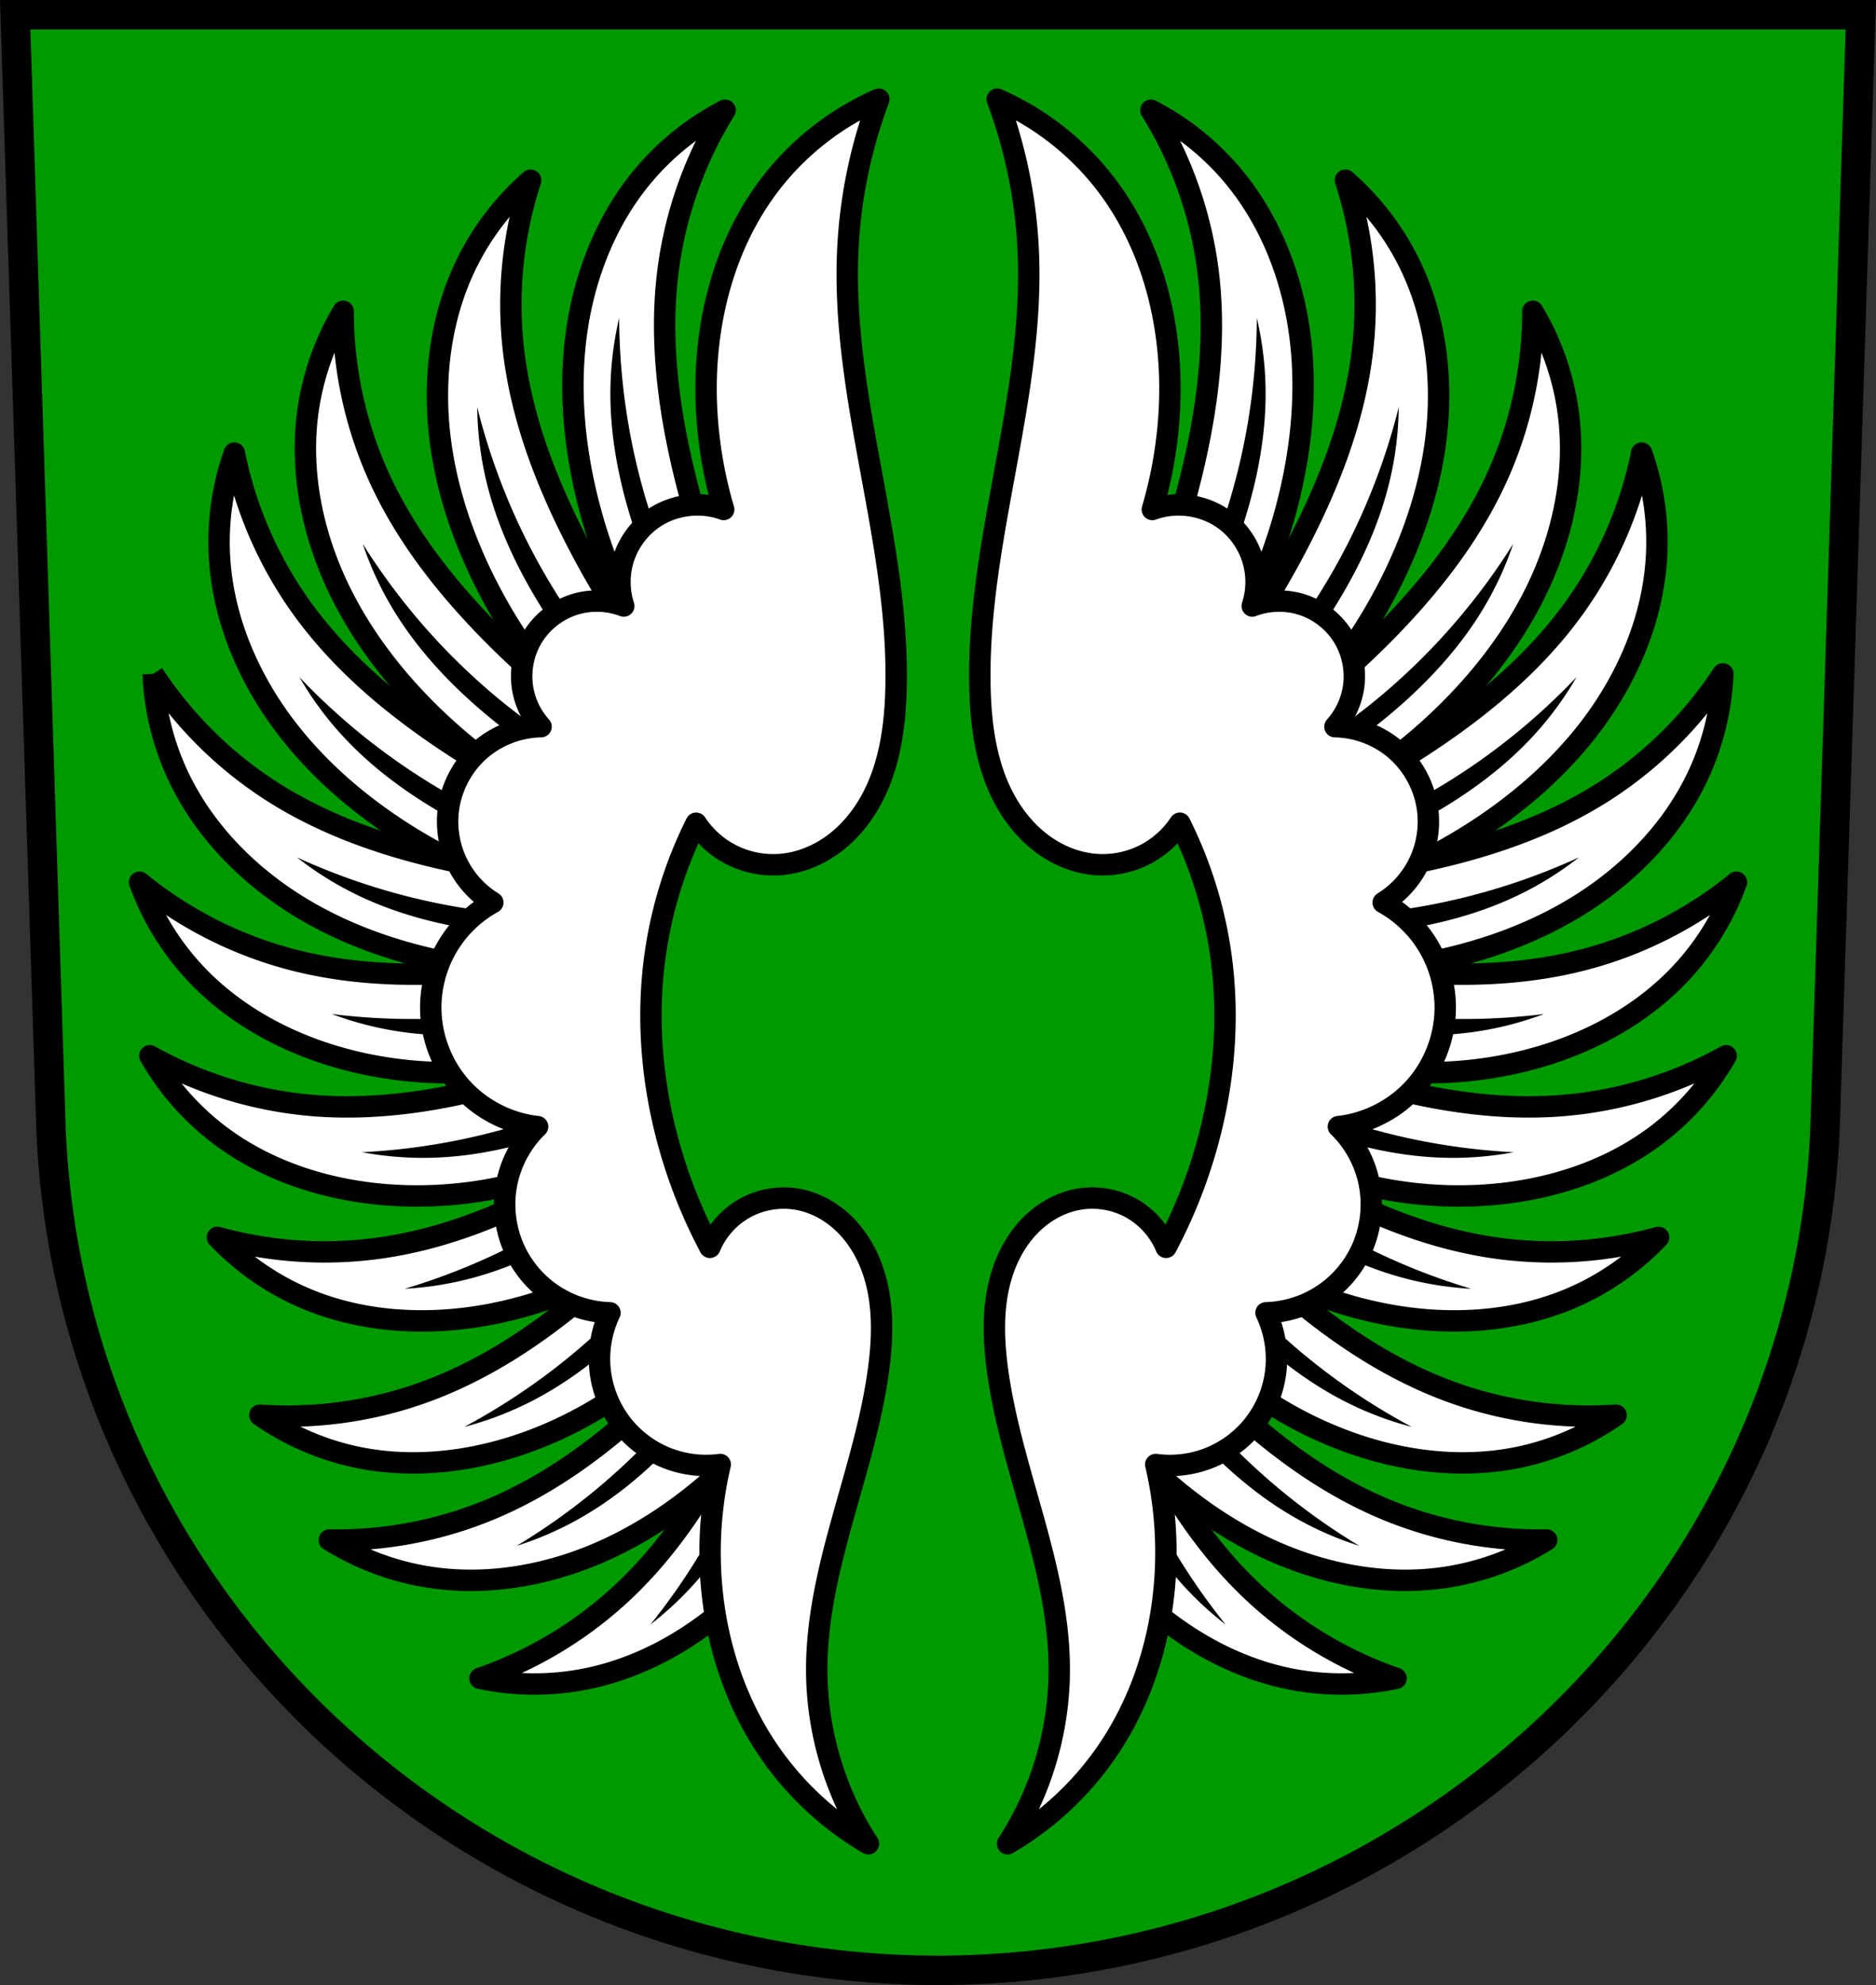 <svg xmlns="http://www.w3.org/2000/svg" width="701.33" height="741.77" viewBox="0 0 701.334 741.769"><rect x="0" y="0" width="701.334" height="741.769" fill="#333333" stroke="none"/><g fill-rule="evenodd"><g stroke="#000"><path d="m5.681 5.496 13.398 416.62c7.415 175.25 153.92 314.05 331.59 314.14 177.51-.215 324.07-139.06 331.59-314.14l13.398-416.62h-344.98z" fill="#090" stroke-width="11"/><g fill="#fff" stroke-linejoin="round" stroke-width="8"><path d="M198.371 67.346a99.355 99.355 0 0 0-23.834 30.919c-10.328 20.926-12.959 45.18-9.662 68.28 2.495 17.485 8.263 34.418 16.1 50.24a202.365 202.365 0 0 0 43.16 57.974l16.1-18.68 1.288-11.595a333.334 333.334 0 0 1-27.05-44.45c-11.07-21.863-19.794-45.22-22.545-69.57-2.392-21.18-.179-42.867 6.442-63.13z"/><path d="M271.071 41.186a99.394 99.394 0 0 0-30.516 24.348c-15.02 17.862-23.353 40.787-25.658 64.01-1.744 17.575-.178 35.395 3.665 52.634a202.368 202.368 0 0 0 28.1 66.59l20.09-14.304 4.01-10.954a334.288 334.288 0 0 1-15.681-49.614c-5.543-23.872-8.447-48.631-5.315-72.937 2.724-21.14 10.04-41.675 21.302-59.772zM128.291 116.336a99.531 99.531 0 0 0-13.09 36.781c-3.339 23.1 1.671 46.97 11.961 67.915 7.788 15.852 18.517 30.17 30.874 42.785a202.471 202.471 0 0 0 58.992 41.756l9.526-22.75-2.366-11.424a334.248 334.248 0 0 1-39.49-33.882c-17.3-17.359-32.826-36.862-42.984-59.16a149.826 149.826 0 0 1-13.427-62.02z"/><path d="M87.601 169.306a99.428 99.428 0 0 0-5.555 38.642c1.293 23.3 10.925 45.713 25.15 64.21 10.768 13.999 24.12 25.909 38.724 35.837a202.441 202.441 0 0 0 66.08 29.27l4.84-24.18-4.578-10.73a334.153 334.153 0 0 1-45.41-25.405c-20.391-13.595-39.466-29.644-53.833-49.5a149.827 149.827 0 0 1-25.424-58.14z"/><path d="M57.261 251.806a99.414 99.414 0 0 0 9.255 37.926c9.888 21.14 27.18 38.34 47.28 50.2 15.212 8.974 32.04 15.05 49.29 18.813a202.398 202.398 0 0 0 72.23 2.516l-4.527-24.24-8.249-8.249a334.257 334.257 0 0 1-51.608-6.64c-23.99-5.01-47.673-12.79-68.41-25.855-18.03-11.363-33.585-26.639-45.27-44.47"/><path d="M52.191 329.656a98.533 98.533 0 0 0 20.226 33.391c15.81 17.15 37.497 28.24 60.18 33.667 17.192 4.11 35.11 5.124 52.669 3.126a156.24 156.24 0 0 0 31.25-6.851l-12.389-33.535a319.54 319.54 0 0 1-22.387 3.103c-24.382 2.504-49.32 2.154-73.02-4.098-20.608-5.437-40.03-15.329-56.54-28.803z"/><path d="M56.031 394.516a98.418 98.418 0 0 0 25.711 29.377c18.547 14.14 41.829 21.295 65.11 22.719 17.645 1.079 35.473-.999 52.41-6.06a152.539 152.539 0 0 0 26.02-10.458l-10.406-34.11a317.57 317.57 0 0 1-25.548 8.458c-23.575 6.708-48.19 10.679-72.62 8.627-21.238-1.784-42.08-8.159-60.68-18.561z"/><path d="M81.291 462.356a98.387 98.387 0 0 0 31.958 22.421c21.379 9.326 45.691 10.727 68.65 6.586a150.544 150.544 0 0 0 49.47-18.344 150.251 150.251 0 0 0 20.691-14.657l-22.91-27.744a323.74 323.74 0 0 1-16.02 9.691c-21.325 12.08-44.28 21.818-68.49 25.647a150.192 150.192 0 0 1-63.35-3.6z"/><path d="M97.171 528.806a98.405 98.405 0 0 0 35.786 15.6c22.809 4.88 46.916 1.413 68.58-7.23 16.42-6.55 31.66-16.03 44.82-27.837a152.2 152.2 0 0 0 18.806-20.236l-21.888-28.625a316.75 316.75 0 0 1-21.307 20.442c-18.459 16.13-39.03 30.22-61.999 38.784-19.969 7.447-41.537 10.572-62.799 9.101z"/><path d="M123.121 575.446a99.442 99.442 0 0 0 36.536 13.755c23.03 3.76 46.993-.813 68.12-10.718 15.992-7.497 30.499-17.963 43.34-30.09a202.361 202.361 0 0 0 42.826-58.22l-22.572-9.94-11.465 2.157a334.412 334.412 0 0 1-34.597 38.865c-17.672 16.98-37.455 32.15-59.94 41.896-19.555 8.479-40.943 12.702-62.25 12.292z"/><path d="M179.461 627.136a98.493 98.493 0 0 0 39.04.331c22.899-4.444 43.727-17.07 60.26-33.523 12.532-12.467 22.815-27.17 30.33-43.17a155.123 155.123 0 0 0 10.249-28.997l-14.706-41.968-10.02 5.974a333.715 333.715 0 0 1-19.1 48.4c-10.743 22.03-24.09 43.08-41.845 59.975-15.439 14.695-34.06 26.02-54.21 32.979zM502.971 67.346a99.355 99.355 0 0 1 23.834 30.919c10.328 20.926 12.959 45.18 9.662 68.28-2.495 17.485-8.263 34.418-16.1 50.24a202.365 202.365 0 0 1-43.16 57.974l-16.1-18.68-1.288-11.595a333.334 333.334 0 0 0 27.05-44.45c11.07-21.863 19.794-45.22 22.545-69.57 2.392-21.18.179-42.867-6.442-63.13z"/><path d="M430.271 41.186a99.394 99.394 0 0 1 30.516 24.348c15.02 17.862 23.353 40.787 25.658 64.01 1.744 17.575.178 35.395-3.665 52.634a202.368 202.368 0 0 1-28.1 66.59l-20.09-14.304-4.01-10.954a334.288 334.288 0 0 0 15.681-49.614c5.543-23.872 8.447-48.631 5.315-72.937-2.724-21.14-10.04-41.675-21.302-59.772zM573.041 116.336a99.531 99.531 0 0 1 13.09 36.781c3.339 23.1-1.671 46.97-11.961 67.915-7.788 15.852-18.517 30.17-30.874 42.785a202.471 202.471 0 0 1-58.992 41.756l-9.526-22.75 2.366-11.424a334.248 334.248 0 0 0 39.49-33.882c17.3-17.359 32.826-36.862 42.984-59.16a149.826 149.826 0 0 0 13.427-62.02z"/><path d="M613.731 169.306a99.428 99.428 0 0 1 5.555 38.642c-1.293 23.3-10.925 45.713-25.15 64.21-10.768 13.999-24.12 25.909-38.724 35.837a202.441 202.441 0 0 1-66.08 29.27l-4.84-24.18 4.578-10.73a334.153 334.153 0 0 0 45.41-25.405c20.391-13.595 39.466-29.644 53.833-49.5a149.827 149.827 0 0 0 25.424-58.14z"/><path d="M644.071 251.806a99.414 99.414 0 0 1-9.255 37.926c-9.888 21.14-27.18 38.34-47.28 50.2-15.212 8.974-32.04 15.05-49.29 18.813a202.398 202.398 0 0 1-72.23 2.516l4.527-24.24 8.249-8.249a334.272 334.272 0 0 0 51.608-6.64c23.99-5.01 47.673-12.79 68.41-25.855 18.03-11.363 33.585-26.639 45.27-44.47z"/><path d="M649.151 329.656a98.533 98.533 0 0 1-20.226 33.391c-15.81 17.15-37.497 28.24-60.18 33.667-17.192 4.11-35.11 5.124-52.669 3.126a156.24 156.24 0 0 1-31.25-6.851l12.389-33.535a319.54 319.54 0 0 0 22.387 3.103c24.382 2.504 49.32 2.154 73.02-4.098 20.608-5.437 40.03-15.329 56.54-28.803z"/><path d="M645.301 394.516a98.418 98.418 0 0 1-25.711 29.377c-18.547 14.14-41.829 21.295-65.11 22.719-17.645 1.079-35.473-.999-52.41-6.06a152.539 152.539 0 0 1-26.02-10.458l10.406-34.11c8.391 3.18 16.918 6 25.548 8.458 23.575 6.708 48.19 10.679 72.62 8.627 21.238-1.784 42.08-8.159 60.68-18.561z"/><path d="M620.041 462.356a98.387 98.387 0 0 1-31.958 22.421c-21.379 9.326-45.691 10.727-68.65 6.586a150.544 150.544 0 0 1-49.47-18.344 150.251 150.251 0 0 1-20.691-14.657l22.91-27.744a323.74 323.74 0 0 0 16.02 9.691c21.325 12.08 44.28 21.818 68.49 25.647a150.192 150.192 0 0 0 63.35-3.6z"/><path d="M604.161 528.806a98.405 98.405 0 0 1-35.786 15.6c-22.809 4.88-46.916 1.413-68.58-7.23-16.42-6.55-31.66-16.03-44.82-27.837a152.2 152.2 0 0 1-18.806-20.236l21.888-28.625a316.75 316.75 0 0 0 21.307 20.442c18.459 16.13 39.03 30.22 61.999 38.784 19.969 7.447 41.537 10.572 62.799 9.101z"/><path d="M578.221 575.446a99.442 99.442 0 0 1-36.536 13.755c-23.03 3.76-46.993-.813-68.12-10.718-15.992-7.497-30.499-17.963-43.34-30.09a202.361 202.361 0 0 1-42.826-58.22l22.572-9.94 11.465 2.157a334.412 334.412 0 0 0 34.597 38.865c17.672 16.98 37.455 32.15 59.94 41.896 19.555 8.479 40.943 12.702 62.25 12.292z"/><path d="M521.881 627.136a98.493 98.493 0 0 1-39.04.331c-22.899-4.444-43.727-17.07-60.26-33.523-12.532-12.467-22.815-27.17-30.33-43.17a155.123 155.123 0 0 1-10.249-28.997l14.706-41.968 10.02 5.974a333.715 333.715 0 0 0 19.1 48.4c10.743 22.03 24.09 43.08 41.845 59.975 15.439 14.695 34.06 26.02 54.21 32.979z"/></g></g><path d="M231.47 118.81a123.88 123.88 0 0 0-3.271 26.719c-.199 15.441 2.501 30.826 6.873 45.637a205.255 205.255 0 0 0 9.105 24.826l7.15-2.354a238.806 238.806 0 0 1-9.596-26.18 241.168 241.168 0 0 1-8.898-44.08 243.281 243.281 0 0 1-1.363-24.57m238.39 0a243.541 243.541 0 0 1-1.363 24.57 241.219 241.219 0 0 1-8.898 44.08 238.977 238.977 0 0 1-9.596 26.18l7.15 2.354a205.441 205.441 0 0 0 9.105-24.826c4.372-14.81 7.07-30.2 6.873-45.637a123.95 123.95 0 0 0-3.271-26.719m-291.45 33.36a123.91 123.91 0 0 0 3.191 26.727c3.487 15.04 9.777 29.342 17.553 42.684a205.24 205.24 0 0 0 14.76 21.941l6.383-3.988a238.53 238.53 0 0 1-15.559-23.14 241.132 241.132 0 0 1-19.15-40.689 243.57 243.57 0 0 1-7.18-23.535m344.5 0a243.205 243.205 0 0 1-7.18 23.535 240.982 240.982 0 0 1-19.15 40.689 238.651 238.651 0 0 1-15.559 23.14l6.383 3.988a205.34 205.34 0 0 0 14.76-21.941c7.776-13.341 14.07-27.64 17.553-42.684a123.91 123.91 0 0 0 3.191-26.727m-387.32 51.01a123.913 123.913 0 0 0 11.313 24.424c7.975 13.224 18.384 24.874 29.91 35.15a205.317 205.317 0 0 0 20.828 16.289l4.834-5.77a238.537 238.537 0 0 1-21.959-17.18 241.213 241.213 0 0 1-30.809-32.758 245.159 245.159 0 0 1-14.12-20.15m430.14 0a242.914 242.914 0 0 1-14.12 20.15 241.209 241.209 0 0 1-30.809 32.758 238.537 238.537 0 0 1-21.959 17.18l4.834 5.77a205.206 205.206 0 0 0 20.828-16.289c11.526-10.277 21.935-21.927 29.91-35.15a123.97 123.97 0 0 0 11.313-24.424m-453.81 49.811a123.776 123.776 0 0 0 15.918 21.705c10.432 11.386 22.939 20.748 36.27 28.543a205.237 205.237 0 0 0 23.639 11.85l3.598-6.611a239.066 239.066 0 0 1-24.924-12.5 241.41 241.41 0 0 1-36.678-26.02 242.547 242.547 0 0 1-17.822-16.965m477.48 0a243.393 243.393 0 0 1-17.822 16.965 241.12 241.12 0 0 1-36.678 26.02 238.476 238.476 0 0 1-24.924 12.5l3.598 6.611a205.723 205.723 0 0 0 23.639-11.85c13.33-7.795 25.838-17.16 36.27-28.543a123.925 123.925 0 0 0 15.918-21.705m-478.37 67.39a124.085 124.085 0 0 0 22.863 14.205c13.925 6.675 29.02 10.697 44.29 12.959a205.406 205.406 0 0 0 26.354 2.18l.873-7.477a238.883 238.883 0 0 1-27.787-2.305 241.205 241.205 0 0 1-43.734-10.467 242.292 242.292 0 0 1-22.863-9.1m479.26 0a244.033 244.033 0 0 1-22.863 9.1 241.205 241.205 0 0 1-43.734 10.467 238.902 238.902 0 0 1-27.787 2.305l.873 7.477c8.819-.16 17.628-.887 26.354-2.18 15.276-2.262 30.37-6.284 44.29-12.959a123.918 123.918 0 0 0 22.863-14.205m-369.62 51.01a238.694 238.694 0 0 1-27.2 6.152 241.17 241.17 0 0 1-44.857 3.162 243.262 243.262 0 0 1-24.541-1.803 123.99 123.99 0 0 0 26.08 6.676c15.287 2.181 30.893 1.479 46.14-.955 8.71-1.39 17.33-3.341 25.789-5.84l-1.414-7.393m259.98 0-1.414 7.393a205.397 205.397 0 0 0 25.789 5.84c15.249 2.434 30.855 3.136 46.14.955 8.9-1.27 17.661-3.513 26.08-6.676a243.554 243.554 0 0 1-24.541 1.803 241.14 241.14 0 0 1-44.857-3.162 239.179 239.179 0 0 1-27.2-6.152m-251.45 35a238.703 238.703 0 0 1-25.715 10.775 241.214 241.214 0 0 1-43.631 10.895 243.29 243.29 0 0 1-24.482 2.48 123.927 123.927 0 0 0 26.84 2.051c15.434-.504 30.681-3.9 45.28-8.941a205.358 205.358 0 0 0 24.387-10.225l-2.676-7.04m242.92 0-2.676 7.04a205.358 205.358 0 0 0 24.387 10.225c14.596 5.04 29.843 8.438 45.28 8.941 8.985.293 18-.395 26.84-2.051a243.551 243.551 0 0 1-24.482-2.48 241.152 241.152 0 0 1-43.631-10.895 238.905 238.905 0 0 1-25.715-10.775m-235.4 29.418a238.824 238.824 0 0 1-22.416 16.582 241.179 241.179 0 0 1-39.789 20.955 243.073 243.073 0 0 1-23.19 8.23 123.908 123.908 0 0 0 26.559-4.389c14.872-4.159 28.873-11.08 41.852-19.451a205.786 205.786 0 0 0 21.256-15.73l-4.271-6.197m227.89 0-4.271 6.197a205.136 205.136 0 0 0 21.256 15.73c12.979 8.367 26.982 15.292 41.854 19.451a123.952 123.952 0 0 0 26.557 4.389 243.446 243.446 0 0 1-23.19-8.23 241.179 241.179 0 0 1-39.789-20.955 238.824 238.824 0 0 1-22.416-16.582m-216.47 35.498a238.433 238.433 0 0 1-18.66 20.717 240.9 240.9 0 0 1-34.813 28.467 243.919 243.919 0 0 1-21.08 12.689 123.864 123.864 0 0 0 25.15-9.596c13.744-7.04 26.09-16.618 37.14-27.404a205.277 205.277 0 0 0 17.693-19.65l-5.422-5.223m205.06 0-5.422 5.223a205.29 205.29 0 0 0 17.693 19.65c11.05 10.787 23.393 20.364 37.14 27.404 8 4.099 16.45 7.323 25.15 9.596a242.71 242.71 0 0 1-21.08-12.689 241.274 241.274 0 0 1-34.813-28.467 238.775 238.775 0 0 1-18.66-20.717m-188.75 40.734a239.052 239.052 0 0 1-17.578 21.641 241.372 241.372 0 0 1-33.32 30.21 243.107 243.107 0 0 1-20.408 13.746 123.944 123.944 0 0 0 24.627-10.865c13.367-7.732 25.2-17.925 35.689-29.26a205.389 205.389 0 0 0 16.668-20.529l-5.682-4.938m172.44 0-5.682 4.938a205.73 205.73 0 0 0 16.668 20.529c10.486 11.336 22.322 21.53 35.689 29.26a124.011 124.011 0 0 0 24.629 10.865 243.219 243.219 0 0 1-20.41-13.746 241.66 241.66 0 0 1-33.32-30.21 238.499 238.499 0 0 1-17.578-21.641m-149.38 8.859a239.01 239.01 0 0 1-9.05 26.371 241.279 241.279 0 0 1-20.875 39.832 243.539 243.539 0 0 1-14.428 19.934 123.935 123.935 0 0 0 19.381-18.682c9.887-11.862 17.488-25.51 23.428-39.764a205.357 205.357 0 0 0 8.578-25.01l-7.03-2.68m126.33 0-7.03 2.68a205.182 205.182 0 0 0 8.578 25.01c5.94 14.254 13.541 27.901 23.428 39.764a123.935 123.935 0 0 0 19.381 18.682 243.195 243.195 0 0 1-14.428-19.934 241.24 241.24 0 0 1-20.875-39.832 238.594 238.594 0 0 1-9.05-26.371"/><path d="M328.521 37.066c-15.589 6.802-29.447 17.531-39.938 30.92-18.317 23.378-25.768 54.07-24.479 83.74a161.64 161.64 0 0 0 6.441 38.65c-8.91-3.266-19.413-1.765-27.05 3.865a29.086 29.086 0 0 0-10.365 14.436 29.085 29.085 0 0 0 .059 17.771c-6.305-2.415-13.487-2.454-19.818-.109-6.331 2.345-11.756 7.05-14.967 12.992a28.325 28.325 0 0 0-3.182 16.717 28.31 28.31 0 0 0 7.05 15.49c-8.651.133-17.212 3.565-23.561 9.443s-10.425 14.15-11.223 22.766a35.71 35.71 0 0 0 3.594 19.14 35.691 35.691 0 0 0 13.152 14.357 45.029 45.029 0 0 0-17.14 16.748 45.036 45.036 0 0 0-6.05 23.19c.171 10.795 4.409 21.479 11.684 29.457 7.274 7.978 17.52 13.181 28.25 14.346-5.853 5.672-9.929 13.151-11.527 21.14-1.598 7.992-.711 16.463 2.51 23.949 3.03 7.05 8.115 13.198 14.463 17.506a40.754 40.754 0 0 0 21.609 6.971 40.083 40.083 0 0 0-3.623 22.01 40.079 40.079 0 0 0 8.777 20.504 40.026 40.026 0 0 0 16.195 11.771 40.022 40.022 0 0 0 19.877 2.4 143.537 143.537 0 0 0-2.576 51.53c2.601 19.712 9.417 38.964 20.611 55.4a115.834 115.834 0 0 0 37.36 34.783c-12.401-19.04-19.19-41.689-19.324-64.41-.221-38.677 18.17-75.02 23.19-113.37 1.688-12.894 1.784-26.372-2.963-38.479-2.373-6.05-5.961-11.678-10.744-16.08-4.784-4.404-10.791-7.55-17.213-8.566-6.552-1.037-13.442.194-19.23 3.436-5.788 3.241-10.437 8.473-12.977 14.602a190.386 190.386 0 0 1-16.748-43.803c-5.176-21.01-6.73-42.97-3.865-64.42a159.616 159.616 0 0 1 15.461-50.24 34.69 34.69 0 0 0 13.383 11.883 34.684 34.684 0 0 0 17.535 3.578c7.232-.443 14.246-3.202 20.12-7.451 5.87-4.249 10.619-9.948 14.15-16.277 7.05-12.659 9.174-27.487 9.541-41.975 1.391-54.967-20.516-108.69-18.04-163.62a185.78 185.78 0 0 1 11.596-56.686zm44.29 0a185.779 185.779 0 0 1 11.596 56.686c2.479 54.929-19.428 108.65-18.04 163.62.367 14.487 2.487 29.32 9.541 41.975 3.527 6.33 8.279 12.03 14.15 16.279 5.87 4.249 12.881 7.01 20.11 7.449a34.689 34.689 0 0 0 17.535-3.578 34.666 34.666 0 0 0 13.385-11.883 159.65 159.65 0 0 1 15.459 50.24c2.864 21.446 1.311 43.41-3.865 64.42a190.42 190.42 0 0 1-16.748 43.803c-2.54-6.129-7.188-11.36-12.977-14.602-5.788-3.241-12.678-4.473-19.23-3.436-6.422 1.016-12.429 4.162-17.213 8.566-4.784 4.404-8.371 10.03-10.744 16.08-4.747 12.11-4.651 25.584-2.963 38.479 5.02 38.35 23.41 74.69 23.19 113.37-.13 22.725-6.924 45.37-19.324 64.42a115.831 115.831 0 0 0 37.36-34.785c11.194-16.432 18.01-35.685 20.613-55.4a143.557 143.557 0 0 0-2.576-51.53c6.686.9 13.596.066 19.875-2.4a40.03 40.03 0 0 0 16.197-11.77 40.06 40.06 0 0 0 8.777-20.506 40.084 40.084 0 0 0-3.625-22.01 40.76 40.76 0 0 0 21.611-6.971 40.765 40.765 0 0 0 14.461-17.506c3.221-7.487 4.11-15.957 2.512-23.949-1.598-7.992-5.677-15.471-11.529-21.14 10.734-1.164 20.981-6.367 28.26-14.346 7.274-7.978 11.511-18.66 11.682-29.455a45.02 45.02 0 0 0-6.05-23.19 45 45 0 0 0-17.14-16.748 35.703 35.703 0 0 0 13.152-14.359 35.711 35.711 0 0 0 3.596-19.14c-.797-8.615-4.876-16.887-11.225-22.766-6.349-5.878-14.909-9.31-23.561-9.443a28.352 28.352 0 0 0 7.05-15.49 28.317 28.317 0 0 0-3.182-16.717c-3.211-5.939-8.634-10.647-14.965-12.992-6.331-2.345-13.514-2.306-19.818.109a29.085 29.085 0 0 0 .057-17.771 29.086 29.086 0 0 0-10.363-14.436c-7.639-5.63-18.14-7.131-27.05-3.865a161.523 161.523 0 0 0 6.441-38.65c1.29-29.672-6.161-60.36-24.479-83.74-10.49-13.389-24.348-24.12-39.938-30.92z" fill="#fff" stroke="#000" stroke-linejoin="round" stroke-width="8"/></g></svg>